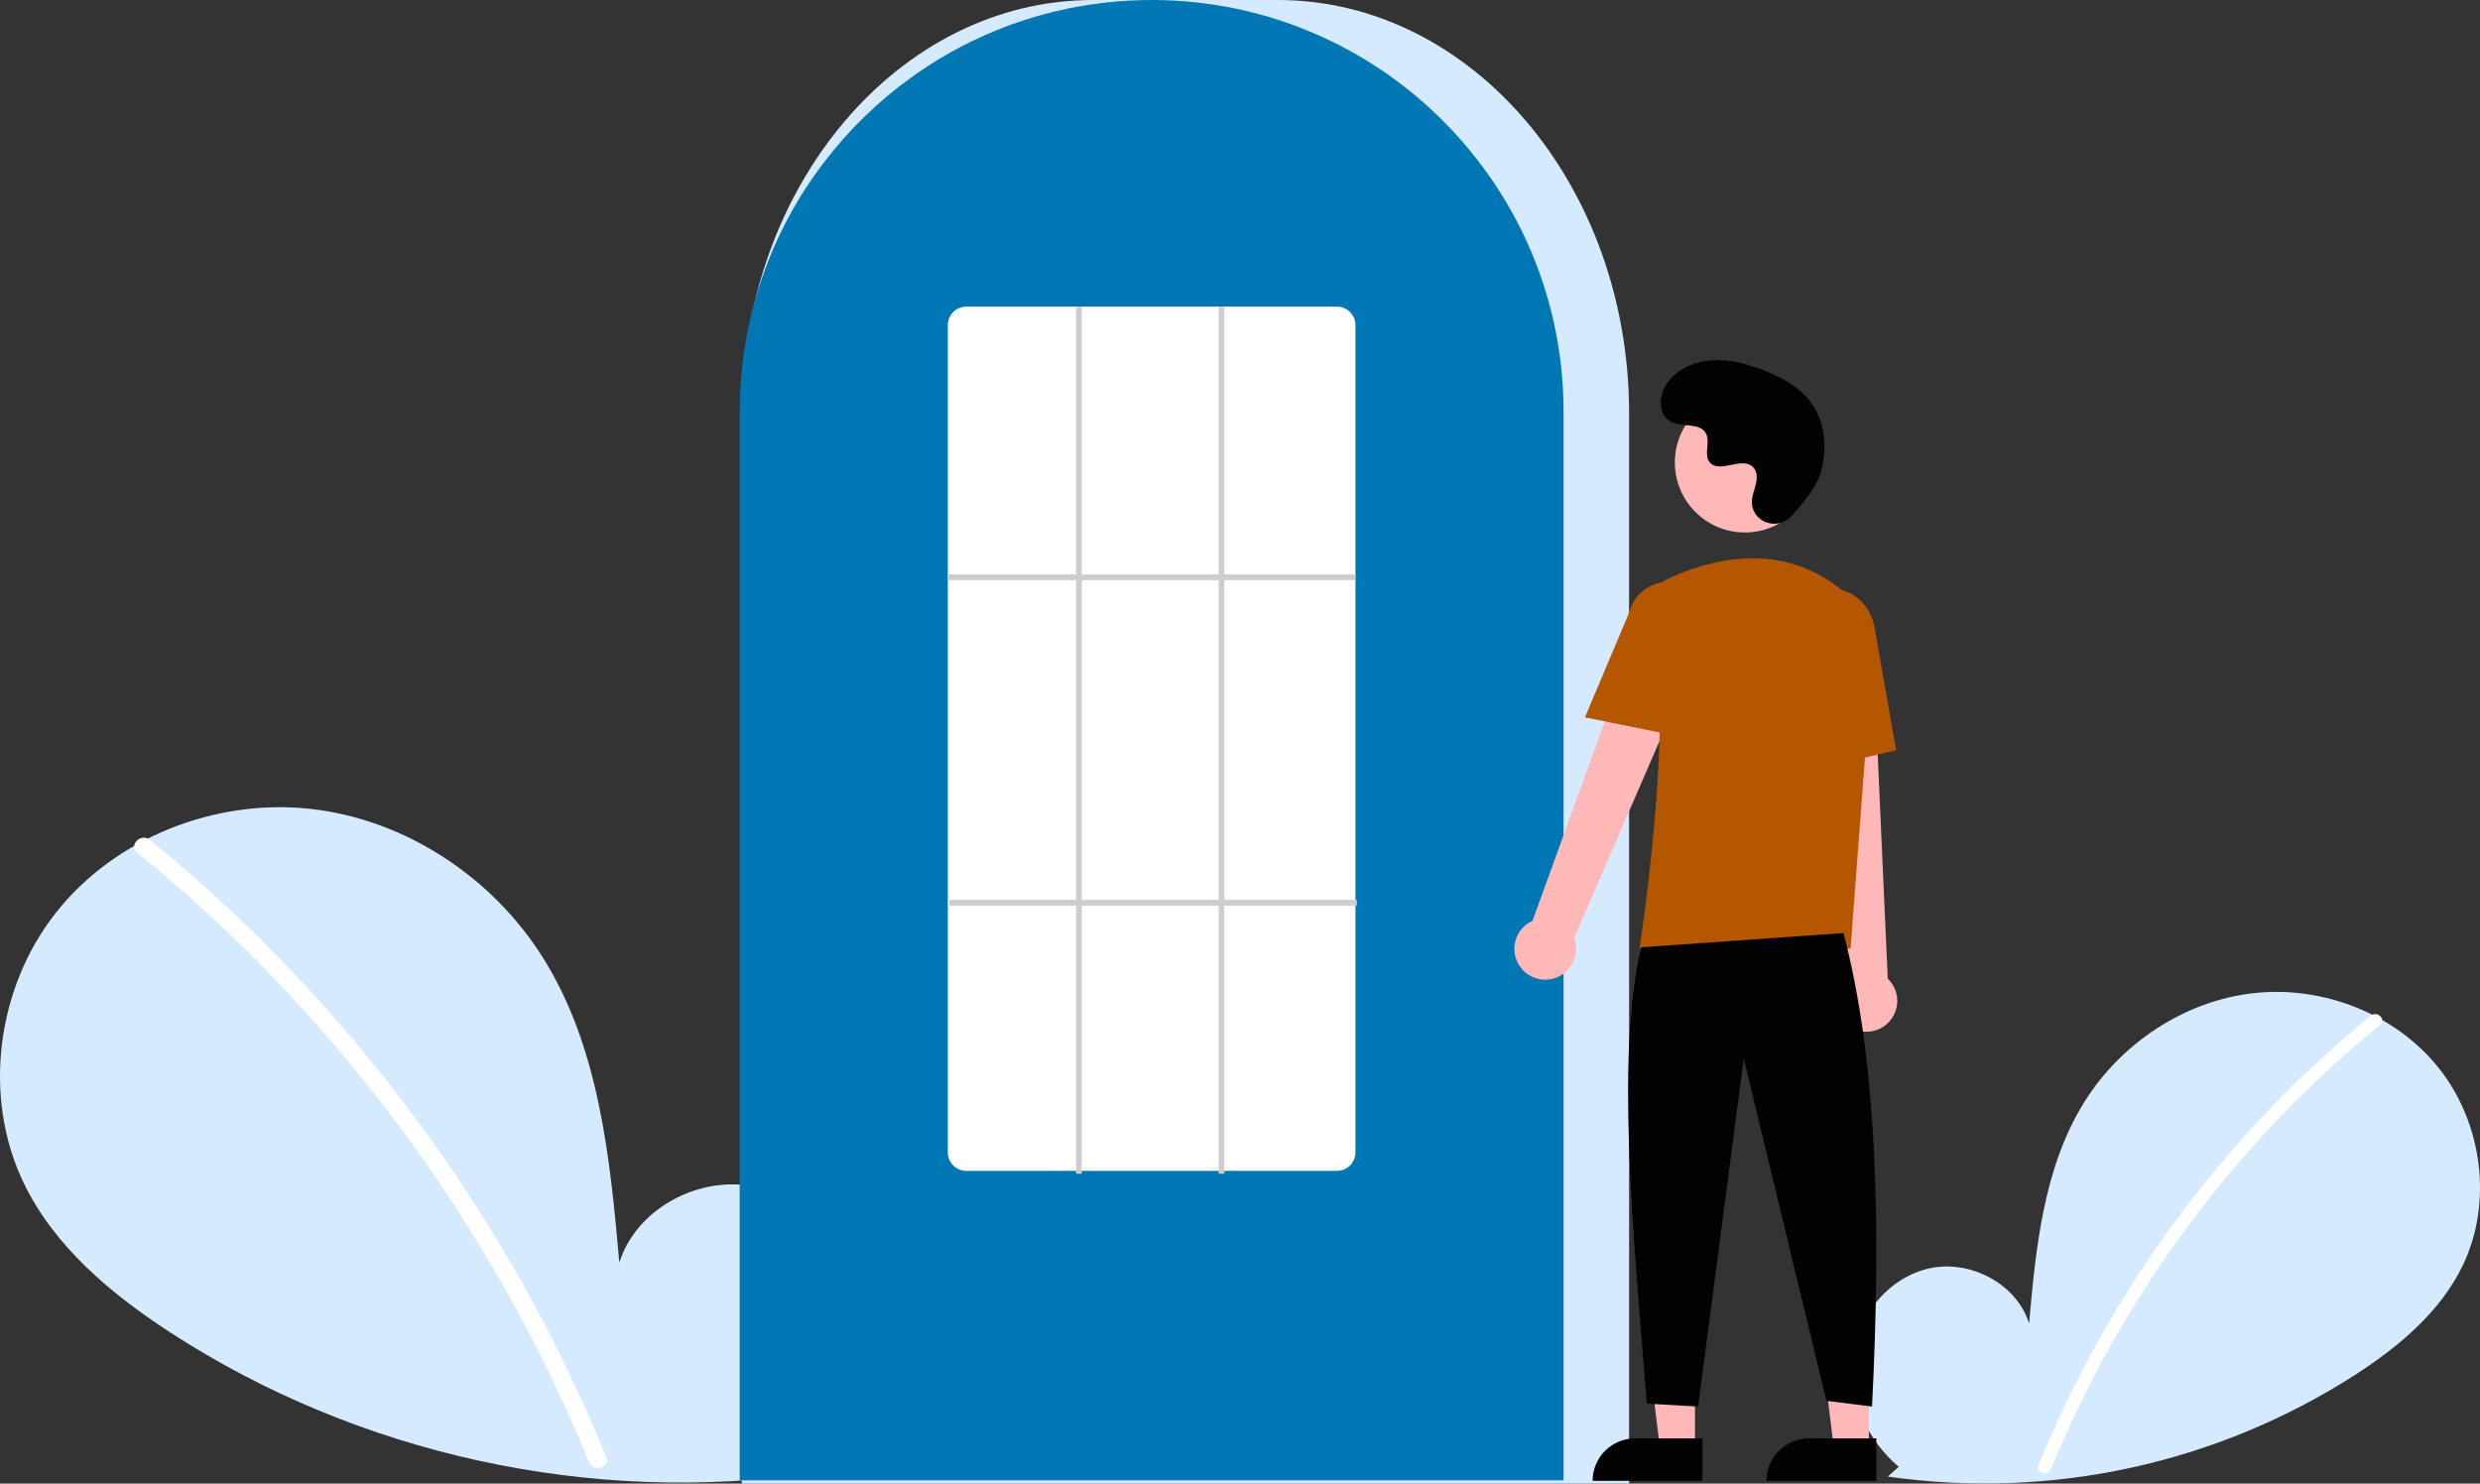 <svg width="341" height="204" viewBox="0 0 341 204" fill="none" xmlns="http://www.w3.org/2000/svg">
<rect x="0" y="0" width="341" height="204" fill="#333333" stroke="none"/>
<g clip-path="url(#clip0_29_9)">
<path d="M261.078 201.693C256.712 198.002 254.06 192.171 254.756 186.494C255.451 180.817 259.758 175.598 265.345 174.393C270.933 173.187 277.302 176.524 278.999 181.986C279.933 171.456 281.009 160.486 286.603 151.519C291.669 143.4 300.443 137.591 309.952 136.552C319.46 135.512 329.472 139.438 335.402 146.948C341.332 154.458 342.785 165.375 338.631 173.998C335.571 180.349 329.934 185.076 324.028 188.922C304.943 201.243 282.053 206.254 259.57 203.032L261.078 201.693Z" fill="#D5EAFE"/>
<path d="M325.999 139.655C318.153 146.05 310.955 153.202 304.51 161.008C294.422 173.182 286.26 186.831 280.306 201.481C279.87 202.549 281.604 203.015 282.035 201.958C291.777 178.15 307.328 157.165 327.267 140.924C328.163 140.195 326.887 138.932 325.999 139.655Z" fill="white"/>
<path d="M109.773 200.69C115.77 195.62 119.412 187.611 118.457 179.814C117.502 172.017 111.586 164.849 103.912 163.193C96.237 161.538 87.49 166.121 85.159 173.622C83.876 159.16 82.398 144.092 74.714 131.777C67.756 120.625 55.705 112.646 42.645 111.218C29.585 109.791 15.834 115.182 7.689 125.497C-0.457 135.812 -2.451 150.808 3.254 162.65C7.456 171.374 15.199 177.867 23.311 183.148C49.191 200 81.296 207.028 111.844 202.529" fill="#D5EAFE"/>
<path d="M20.604 115.481C31.38 124.264 41.266 134.087 50.119 144.809C58.974 155.519 66.769 167.063 73.396 179.28C77.1 186.133 80.428 193.183 83.364 200.398C83.962 201.866 81.58 202.505 80.988 201.054C75.788 188.332 69.354 176.151 61.779 164.686C54.241 153.262 45.613 142.596 36.016 132.84C30.588 127.324 24.862 122.111 18.862 117.224C17.632 116.222 19.384 114.487 20.604 115.481L20.604 115.481Z" fill="white"/>
<path d="M224 204H102V56.798C102 25.479 123.667 0 150.299 0H175.701C202.333 0 224 25.479 224 56.798V204Z" fill="#D5EAFE"/>
<path d="M214.987 203.553H101.712V56.673C101.681 44.699 105.47 33.028 112.528 23.358C112.788 23.003 113.048 22.653 113.316 22.306C116.73 17.826 120.792 13.88 125.37 10.599C125.628 10.411 125.888 10.226 126.151 10.041C129.982 7.388 134.125 5.22 138.487 3.585C138.746 3.487 139.01 3.389 139.274 3.294C143.219 1.886 147.308 0.921 151.467 0.417C151.724 0.382 151.989 0.354 152.254 0.327C156.306 -0.107 160.393 -0.107 164.446 0.327C164.71 0.354 164.974 0.382 165.235 0.417C169.393 0.921 173.481 1.886 177.425 3.294C177.689 3.389 177.953 3.487 178.212 3.586C182.521 5.2 186.615 7.336 190.405 9.945C190.668 10.126 190.932 10.311 191.191 10.496C193.757 12.329 196.167 14.371 198.397 16.601C200.185 18.389 201.851 20.296 203.384 22.308C203.651 22.653 203.91 23.003 204.17 23.357C211.229 33.027 215.018 44.699 214.987 56.673V203.553Z" fill="#0077B5"/>
<path d="M205.776 137.859C209.239 137.859 212.047 135.05 212.047 131.584C212.047 128.118 209.239 125.309 205.776 125.309C202.312 125.309 199.505 128.118 199.505 131.584C199.505 135.05 202.312 137.859 205.776 137.859Z" fill="#0077B5"/>
<path d="M233.055 199.154H228.25L225.964 180.608L233.056 180.608L233.055 199.154Z" fill="#FFB8B8"/>
<path d="M224.818 197.78H234.085V203.619H218.983C218.983 202.852 219.134 202.093 219.427 201.384C219.72 200.676 220.15 200.032 220.692 199.49C221.234 198.948 221.877 198.518 222.585 198.225C223.293 197.931 224.051 197.78 224.818 197.78Z" fill="#020202"/>
<path d="M256.965 199.154H252.159L249.873 180.608L256.965 180.608L256.965 199.154Z" fill="#FFB8B8"/>
<path d="M248.727 197.78H257.994V203.619H242.892C242.892 202.852 243.043 202.093 243.336 201.384C243.629 200.676 244.059 200.032 244.601 199.49C245.143 198.948 245.786 198.518 246.494 198.225C247.202 197.931 247.961 197.78 248.727 197.78Z" fill="#020202"/>
<path d="M208.95 132.827C208.604 132.318 208.374 131.738 208.277 131.13C208.179 130.522 208.215 129.9 208.384 129.307C208.553 128.715 208.849 128.167 209.252 127.701C209.655 127.236 210.156 126.865 210.718 126.614L227.053 81.562L235.091 85.952L216.439 129.004C216.798 129.977 216.788 131.048 216.411 132.014C216.033 132.98 215.315 133.773 214.392 134.245C213.468 134.716 212.405 134.832 211.402 134.571C210.399 134.309 209.526 133.689 208.95 132.827Z" fill="#FFB8B8"/>
<path d="M254.51 141.293C253.976 140.986 253.516 140.566 253.161 140.063C252.807 139.559 252.567 138.984 252.459 138.377C252.351 137.771 252.377 137.148 252.536 136.553C252.694 135.958 252.981 135.405 253.376 134.932L248.316 87.276L257.463 87.694L259.566 134.571C260.315 135.287 260.775 136.254 260.859 137.288C260.943 138.322 260.645 139.35 260.022 140.179C259.399 141.007 258.493 141.578 257.477 141.784C256.462 141.989 255.406 141.814 254.51 141.293Z" fill="#FFB8B8"/>
<path d="M239.917 73.218C245.234 73.218 249.544 68.905 249.544 63.585C249.544 58.265 245.234 53.952 239.917 53.952C234.601 53.952 230.291 58.265 230.291 63.585C230.291 68.905 234.601 73.218 239.917 73.218Z" fill="#FFB8B8"/>
<path d="M254.449 130.454H225.426L225.461 130.228C225.513 129.89 230.633 96.326 226.857 85.346C226.478 84.267 226.511 83.086 226.95 82.03C227.389 80.974 228.203 80.118 229.235 79.626H229.236C234.633 77.083 244.995 73.951 253.741 81.552C255.027 82.689 256.032 84.109 256.676 85.702C257.319 87.295 257.584 89.015 257.448 90.728L254.449 130.454Z" fill="#B55700"/>
<path d="M231 101.287L217.933 98.634L224.058 84.111C224.425 82.704 225.334 81.501 226.586 80.764C227.838 80.027 229.332 79.817 230.738 80.18C232.145 80.544 233.35 81.451 234.09 82.702C234.829 83.953 235.042 85.447 234.682 86.855L231 101.287Z" fill="#B55700"/>
<path d="M247.735 106.212L246.949 88.193C246.354 84.806 248.291 81.604 251.271 81.081C254.252 80.559 257.163 82.909 257.762 86.321L260.714 103.157L247.735 106.212Z" fill="#B55700"/>
<path d="M253.483 128.297C258.153 146.094 258.662 168.721 257.403 193.403L251.131 192.618L239.765 145.554L233.493 193.403L226.438 193.01C224.33 167.113 222.278 144.881 225.654 130.258L253.483 128.297Z" fill="#020202"/>
<path d="M246.26 71.03C244.465 72.944 241.129 71.916 240.895 69.301C240.877 69.098 240.878 68.894 240.899 68.691C241.02 67.532 241.689 66.481 241.529 65.258C241.492 64.953 241.379 64.663 241.199 64.415C239.768 62.497 236.409 65.273 235.058 63.537C234.23 62.472 235.204 60.796 234.568 59.607C233.729 58.036 231.245 58.811 229.687 57.951C227.953 56.994 228.057 54.333 229.198 52.714C230.59 50.74 233.03 49.686 235.439 49.535C237.849 49.383 240.242 50.035 242.491 50.912C245.047 51.908 247.582 53.286 249.155 55.535C251.068 58.27 251.252 61.947 250.295 65.145C249.713 67.09 247.727 69.466 246.26 71.03Z" fill="#020202"/>
<path d="M183.826 160.999H132.872C132.201 161.003 131.556 160.74 131.079 160.268C130.601 159.797 130.33 159.155 130.325 158.483V44.678C130.33 44.007 130.601 43.364 131.079 42.893C131.556 42.421 132.201 42.158 132.872 42.162H183.826C184.497 42.158 185.143 42.421 185.62 42.893C186.098 43.364 186.369 44.007 186.374 44.678V158.483C186.369 159.155 186.098 159.797 185.62 160.268C185.143 160.74 184.497 161.003 183.826 160.999Z" fill="white"/>
<path d="M186.374 78.986H130.325V79.77H186.374V78.986Z" fill="#CDCDCD"/>
<path d="M186.57 123.74H130.521V124.525H186.57V123.74Z" fill="#CDCDCD"/>
<path d="M148.747 42.162H147.963V161.392H148.747V42.162Z" fill="#CDCDCD"/>
<path d="M168.344 42.162H167.56V161.392H168.344V42.162Z" fill="#CDCDCD"/>
</g>
<defs>
<clipPath id="clip0_29_9">
<rect width="341" height="204" fill="white"/>
</clipPath>
</defs>
</svg>
